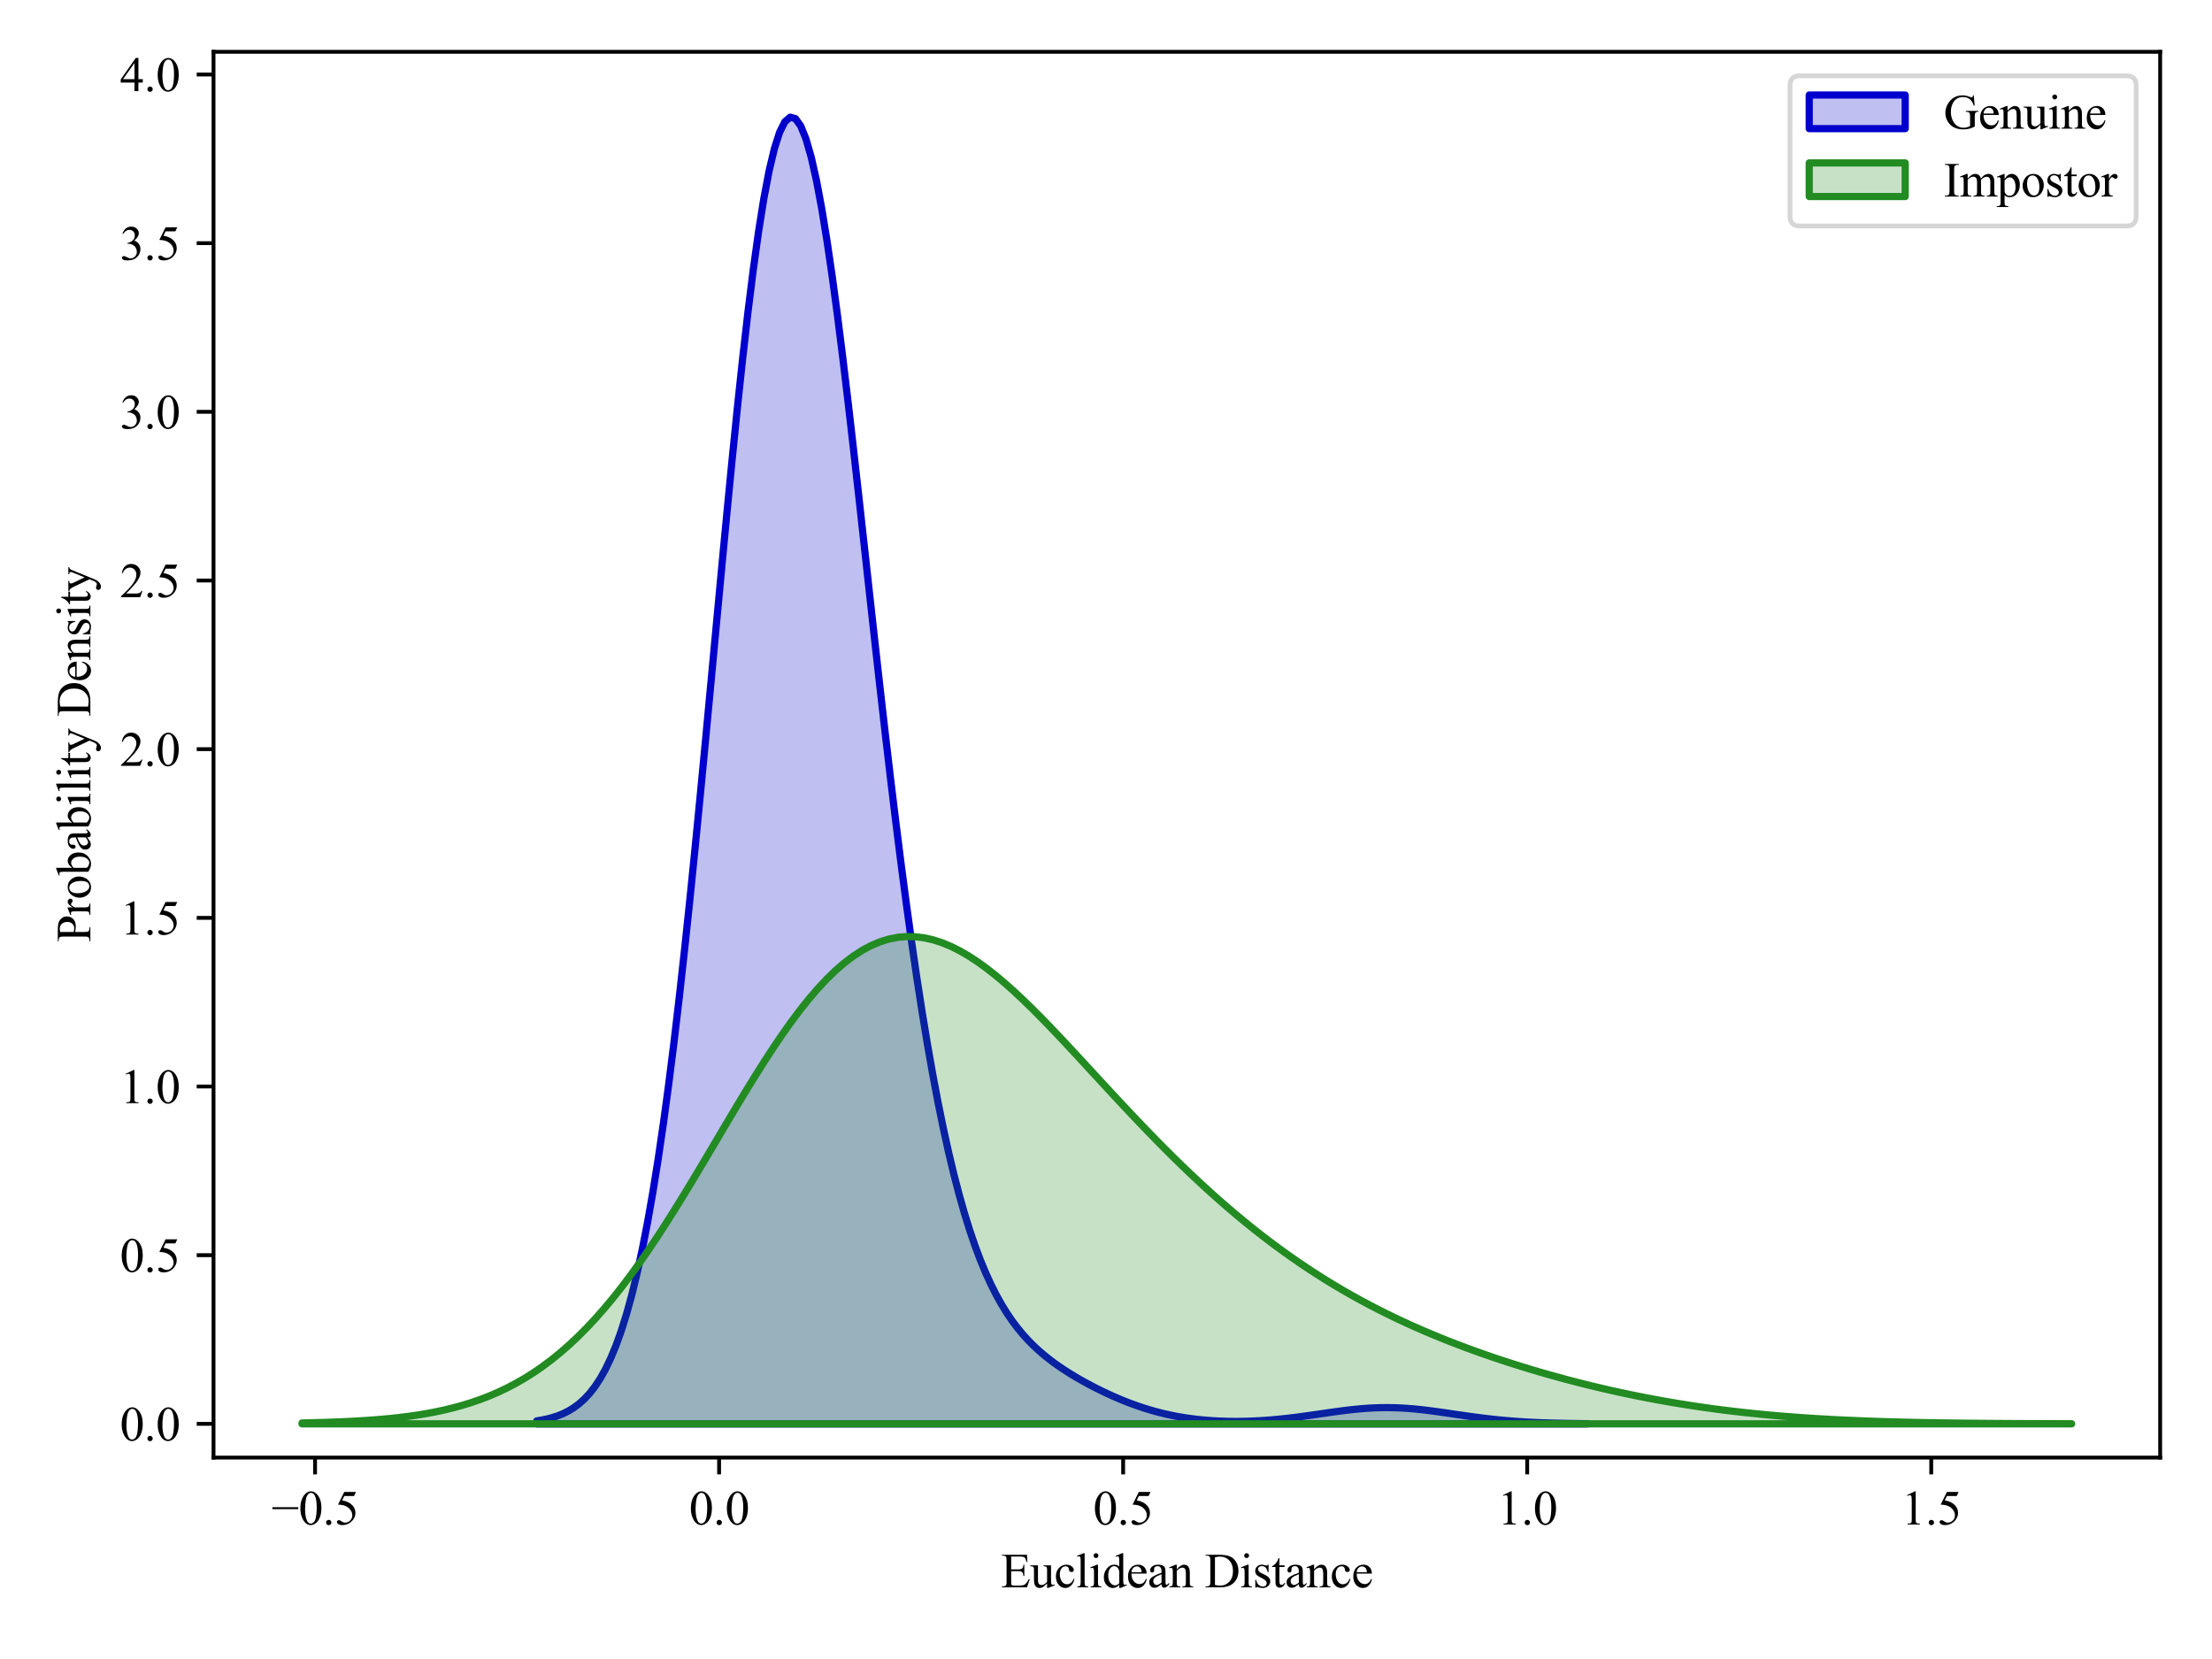 <?xml version="1.0" encoding="utf-8" standalone="no"?>
<!DOCTYPE svg PUBLIC "-//W3C//DTD SVG 1.1//EN"
  "http://www.w3.org/Graphics/SVG/1.1/DTD/svg11.dtd">
<svg xmlns:xlink="http://www.w3.org/1999/xlink" width="460.8pt" height="345.6pt" viewBox="0 0 460.8 345.6" xmlns="http://www.w3.org/2000/svg" version="1.1">
 <defs>
  <style type="text/css">*{stroke-linejoin: round; stroke-linecap: butt}</style>
 </defs>
 <g id="figure_1">
  <g id="patch_1">
   <path d="M 0 345.6 
L 460.8 345.6 
L 460.8 0 
L 0 0 
z
" style="fill: #ffffff"/>
  </g>
  <g id="axes_1">
   <g id="patch_2">
    <path d="M 44.48 303.64 
L 450 303.64 
L 450 10.8 
L 44.48 10.8 
z
" style="fill: #ffffff"/>
   </g>
   <g id="PolyCollection_1">
    <defs>
     <path id="m7acf11a958" d="M 111.807 -49.608 
L 111.807 -48.987 
L 112.907 -48.987 
L 114.007 -48.987 
L 115.107 -48.987 
L 116.207 -48.987 
L 117.307 -48.987 
L 118.407 -48.987 
L 119.507 -48.987 
L 120.607 -48.987 
L 121.707 -48.987 
L 122.807 -48.987 
L 123.907 -48.987 
L 125.007 -48.987 
L 126.107 -48.987 
L 127.207 -48.987 
L 128.306 -48.987 
L 129.406 -48.987 
L 130.506 -48.987 
L 131.606 -48.987 
L 132.706 -48.987 
L 133.806 -48.987 
L 134.906 -48.987 
L 136.006 -48.987 
L 137.106 -48.987 
L 138.206 -48.987 
L 139.306 -48.987 
L 140.406 -48.987 
L 141.506 -48.987 
L 142.606 -48.987 
L 143.706 -48.987 
L 144.806 -48.987 
L 145.906 -48.987 
L 147.006 -48.987 
L 148.106 -48.987 
L 149.206 -48.987 
L 150.306 -48.987 
L 151.406 -48.987 
L 152.505 -48.987 
L 153.605 -48.987 
L 154.705 -48.987 
L 155.805 -48.987 
L 156.905 -48.987 
L 158.005 -48.987 
L 159.105 -48.987 
L 160.205 -48.987 
L 161.305 -48.987 
L 162.405 -48.987 
L 163.505 -48.987 
L 164.605 -48.987 
L 165.705 -48.987 
L 166.805 -48.987 
L 167.905 -48.987 
L 169.005 -48.987 
L 170.105 -48.987 
L 171.205 -48.987 
L 172.305 -48.987 
L 173.405 -48.987 
L 174.505 -48.987 
L 175.605 -48.987 
L 176.705 -48.987 
L 177.804 -48.987 
L 178.904 -48.987 
L 180.004 -48.987 
L 181.104 -48.987 
L 182.204 -48.987 
L 183.304 -48.987 
L 184.404 -48.987 
L 185.504 -48.987 
L 186.604 -48.987 
L 187.704 -48.987 
L 188.804 -48.987 
L 189.904 -48.987 
L 191.004 -48.987 
L 192.104 -48.987 
L 193.204 -48.987 
L 194.304 -48.987 
L 195.404 -48.987 
L 196.504 -48.987 
L 197.604 -48.987 
L 198.704 -48.987 
L 199.804 -48.987 
L 200.904 -48.987 
L 202.003 -48.987 
L 203.103 -48.987 
L 204.203 -48.987 
L 205.303 -48.987 
L 206.403 -48.987 
L 207.503 -48.987 
L 208.603 -48.987 
L 209.703 -48.987 
L 210.803 -48.987 
L 211.903 -48.987 
L 213.003 -48.987 
L 214.103 -48.987 
L 215.203 -48.987 
L 216.303 -48.987 
L 217.403 -48.987 
L 218.503 -48.987 
L 219.603 -48.987 
L 220.703 -48.987 
L 221.803 -48.987 
L 222.903 -48.987 
L 224.003 -48.987 
L 225.103 -48.987 
L 226.203 -48.987 
L 227.302 -48.987 
L 228.402 -48.987 
L 229.502 -48.987 
L 230.602 -48.987 
L 231.702 -48.987 
L 232.802 -48.987 
L 233.902 -48.987 
L 235.002 -48.987 
L 236.102 -48.987 
L 237.202 -48.987 
L 238.302 -48.987 
L 239.402 -48.987 
L 240.502 -48.987 
L 241.602 -48.987 
L 242.702 -48.987 
L 243.802 -48.987 
L 244.902 -48.987 
L 246.002 -48.987 
L 247.102 -48.987 
L 248.202 -48.987 
L 249.302 -48.987 
L 250.402 -48.987 
L 251.502 -48.987 
L 252.601 -48.987 
L 253.701 -48.987 
L 254.801 -48.987 
L 255.901 -48.987 
L 257.001 -48.987 
L 258.101 -48.987 
L 259.201 -48.987 
L 260.301 -48.987 
L 261.401 -48.987 
L 262.501 -48.987 
L 263.601 -48.987 
L 264.701 -48.987 
L 265.801 -48.987 
L 266.901 -48.987 
L 268.001 -48.987 
L 269.101 -48.987 
L 270.201 -48.987 
L 271.301 -48.987 
L 272.401 -48.987 
L 273.501 -48.987 
L 274.601 -48.987 
L 275.701 -48.987 
L 276.8 -48.987 
L 277.9 -48.987 
L 279 -48.987 
L 280.1 -48.987 
L 281.2 -48.987 
L 282.3 -48.987 
L 283.4 -48.987 
L 284.5 -48.987 
L 285.6 -48.987 
L 286.7 -48.987 
L 287.8 -48.987 
L 288.9 -48.987 
L 290 -48.987 
L 291.1 -48.987 
L 292.2 -48.987 
L 293.3 -48.987 
L 294.4 -48.987 
L 295.5 -48.987 
L 296.6 -48.987 
L 297.7 -48.987 
L 298.8 -48.987 
L 299.9 -48.987 
L 301 -48.987 
L 302.099 -48.987 
L 303.199 -48.987 
L 304.299 -48.987 
L 305.399 -48.987 
L 306.499 -48.987 
L 307.599 -48.987 
L 308.699 -48.987 
L 309.799 -48.987 
L 310.899 -48.987 
L 311.999 -48.987 
L 313.099 -48.987 
L 314.199 -48.987 
L 315.299 -48.987 
L 316.399 -48.987 
L 317.499 -48.987 
L 318.599 -48.987 
L 319.699 -48.987 
L 320.799 -48.987 
L 321.899 -48.987 
L 322.999 -48.987 
L 324.099 -48.987 
L 325.199 -48.987 
L 326.299 -48.987 
L 327.398 -48.987 
L 328.498 -48.987 
L 329.598 -48.987 
L 330.698 -48.987 
L 330.698 -49.025 
L 330.698 -49.025 
L 329.598 -49.035 
L 328.498 -49.047 
L 327.398 -49.062 
L 326.299 -49.079 
L 325.199 -49.101 
L 324.099 -49.126 
L 322.999 -49.156 
L 321.899 -49.192 
L 320.799 -49.233 
L 319.699 -49.28 
L 318.599 -49.335 
L 317.499 -49.397 
L 316.399 -49.468 
L 315.299 -49.547 
L 314.199 -49.636 
L 313.099 -49.733 
L 311.999 -49.84 
L 310.899 -49.956 
L 309.799 -50.081 
L 308.699 -50.215 
L 307.599 -50.357 
L 306.499 -50.505 
L 305.399 -50.659 
L 304.299 -50.818 
L 303.199 -50.978 
L 302.099 -51.14 
L 301 -51.3 
L 299.9 -51.457 
L 298.8 -51.608 
L 297.7 -51.751 
L 296.6 -51.884 
L 295.5 -52.005 
L 294.4 -52.111 
L 293.3 -52.201 
L 292.2 -52.272 
L 291.1 -52.325 
L 290 -52.358 
L 288.9 -52.369 
L 287.8 -52.36 
L 286.7 -52.33 
L 285.6 -52.28 
L 284.5 -52.21 
L 283.4 -52.123 
L 282.3 -52.019 
L 281.2 -51.9 
L 280.1 -51.769 
L 279 -51.627 
L 277.9 -51.478 
L 276.8 -51.322 
L 275.701 -51.163 
L 274.601 -51.003 
L 273.501 -50.844 
L 272.401 -50.688 
L 271.301 -50.536 
L 270.201 -50.391 
L 269.101 -50.254 
L 268.001 -50.125 
L 266.901 -50.007 
L 265.801 -49.9 
L 264.701 -49.804 
L 263.601 -49.721 
L 262.501 -49.65 
L 261.401 -49.592 
L 260.301 -49.548 
L 259.201 -49.518 
L 258.101 -49.501 
L 257.001 -49.499 
L 255.901 -49.512 
L 254.801 -49.541 
L 253.701 -49.585 
L 252.601 -49.646 
L 251.502 -49.724 
L 250.402 -49.82 
L 249.302 -49.935 
L 248.202 -50.07 
L 247.102 -50.225 
L 246.002 -50.401 
L 244.902 -50.599 
L 243.802 -50.82 
L 242.702 -51.064 
L 241.602 -51.332 
L 240.502 -51.624 
L 239.402 -51.94 
L 238.302 -52.281 
L 237.202 -52.646 
L 236.102 -53.035 
L 235.002 -53.447 
L 233.902 -53.883 
L 232.802 -54.341 
L 231.702 -54.821 
L 230.602 -55.323 
L 229.502 -55.846 
L 228.402 -56.391 
L 227.302 -56.958 
L 226.203 -57.547 
L 225.103 -58.159 
L 224.003 -58.798 
L 222.903 -59.465 
L 221.803 -60.164 
L 220.703 -60.9 
L 219.603 -61.678 
L 218.503 -62.505 
L 217.403 -63.39 
L 216.303 -64.341 
L 215.203 -65.37 
L 214.103 -66.488 
L 213.003 -67.709 
L 211.903 -69.048 
L 210.803 -70.52 
L 209.703 -72.142 
L 208.603 -73.932 
L 207.503 -75.911 
L 206.403 -78.097 
L 205.303 -80.511 
L 204.203 -83.175 
L 203.103 -86.11 
L 202.003 -89.337 
L 200.904 -92.879 
L 199.804 -96.754 
L 198.704 -100.985 
L 197.604 -105.589 
L 196.504 -110.584 
L 195.404 -115.985 
L 194.304 -121.804 
L 193.204 -128.051 
L 192.104 -134.73 
L 191.004 -141.842 
L 189.904 -149.382 
L 188.804 -157.341 
L 187.704 -165.699 
L 186.604 -174.433 
L 185.504 -183.509 
L 184.404 -192.885 
L 183.304 -202.511 
L 182.204 -212.327 
L 181.104 -222.264 
L 180.004 -232.244 
L 178.904 -242.182 
L 177.804 -251.982 
L 176.705 -261.544 
L 175.605 -270.764 
L 174.505 -279.532 
L 173.405 -287.737 
L 172.305 -295.271 
L 171.205 -302.025 
L 170.105 -307.9 
L 169.005 -312.8 
L 167.905 -316.644 
L 166.805 -319.358 
L 165.705 -320.887 
L 164.605 -321.19 
L 163.505 -320.243 
L 162.405 -318.041 
L 161.305 -314.598 
L 160.205 -309.947 
L 159.105 -304.138 
L 158.005 -297.239 
L 156.905 -289.335 
L 155.805 -280.522 
L 154.705 -270.912 
L 153.605 -260.622 
L 152.505 -249.777 
L 151.406 -238.509 
L 150.306 -226.945 
L 149.206 -215.216 
L 148.106 -203.444 
L 147.006 -191.749 
L 145.906 -180.24 
L 144.806 -169.014 
L 143.706 -158.161 
L 142.606 -147.754 
L 141.506 -137.856 
L 140.406 -128.516 
L 139.306 -119.77 
L 138.206 -111.641 
L 137.106 -104.141 
L 136.006 -97.271 
L 134.906 -91.024 
L 133.806 -85.382 
L 132.706 -80.322 
L 131.606 -75.815 
L 130.506 -71.827 
L 129.406 -68.324 
L 128.306 -65.266 
L 127.207 -62.614 
L 126.107 -60.33 
L 125.007 -58.375 
L 123.907 -56.713 
L 122.807 -55.31 
L 121.707 -54.131 
L 120.607 -53.149 
L 119.507 -52.335 
L 118.407 -51.664 
L 117.307 -51.116 
L 116.207 -50.67 
L 115.107 -50.31 
L 114.007 -50.021 
L 112.907 -49.791 
L 111.807 -49.608 
z
" style="stroke: #0000cc; stroke-width: 1.5"/>
    </defs>
    <g clip-path="url(#pe3dce2b4e0)">
     <use xlink:href="#m7acf11a958" x="0" y="345.6" style="fill: #0000cc; fill-opacity: 0.25; stroke: #0000cc; stroke-width: 1.5"/>
    </g>
   </g>
   <g id="PolyCollection_2">
    <defs>
     <path id="m1c6457fcc5" d="M 62.913 -49.173 
L 62.913 -48.987 
L 64.765 -48.987 
L 66.618 -48.987 
L 68.47 -48.987 
L 70.323 -48.987 
L 72.175 -48.987 
L 74.028 -48.987 
L 75.88 -48.987 
L 77.733 -48.987 
L 79.586 -48.987 
L 81.438 -48.987 
L 83.291 -48.987 
L 85.143 -48.987 
L 86.996 -48.987 
L 88.848 -48.987 
L 90.701 -48.987 
L 92.553 -48.987 
L 94.406 -48.987 
L 96.258 -48.987 
L 98.111 -48.987 
L 99.963 -48.987 
L 101.816 -48.987 
L 103.669 -48.987 
L 105.521 -48.987 
L 107.374 -48.987 
L 109.226 -48.987 
L 111.079 -48.987 
L 112.931 -48.987 
L 114.784 -48.987 
L 116.636 -48.987 
L 118.489 -48.987 
L 120.341 -48.987 
L 122.194 -48.987 
L 124.046 -48.987 
L 125.899 -48.987 
L 127.751 -48.987 
L 129.604 -48.987 
L 131.457 -48.987 
L 133.309 -48.987 
L 135.162 -48.987 
L 137.014 -48.987 
L 138.867 -48.987 
L 140.719 -48.987 
L 142.572 -48.987 
L 144.424 -48.987 
L 146.277 -48.987 
L 148.129 -48.987 
L 149.982 -48.987 
L 151.834 -48.987 
L 153.687 -48.987 
L 155.539 -48.987 
L 157.392 -48.987 
L 159.245 -48.987 
L 161.097 -48.987 
L 162.95 -48.987 
L 164.802 -48.987 
L 166.655 -48.987 
L 168.507 -48.987 
L 170.36 -48.987 
L 172.212 -48.987 
L 174.065 -48.987 
L 175.917 -48.987 
L 177.77 -48.987 
L 179.622 -48.987 
L 181.475 -48.987 
L 183.328 -48.987 
L 185.18 -48.987 
L 187.033 -48.987 
L 188.885 -48.987 
L 190.738 -48.987 
L 192.59 -48.987 
L 194.443 -48.987 
L 196.295 -48.987 
L 198.148 -48.987 
L 200 -48.987 
L 201.853 -48.987 
L 203.705 -48.987 
L 205.558 -48.987 
L 207.41 -48.987 
L 209.263 -48.987 
L 211.116 -48.987 
L 212.968 -48.987 
L 214.821 -48.987 
L 216.673 -48.987 
L 218.526 -48.987 
L 220.378 -48.987 
L 222.231 -48.987 
L 224.083 -48.987 
L 225.936 -48.987 
L 227.788 -48.987 
L 229.641 -48.987 
L 231.493 -48.987 
L 233.346 -48.987 
L 235.199 -48.987 
L 237.051 -48.987 
L 238.904 -48.987 
L 240.756 -48.987 
L 242.609 -48.987 
L 244.461 -48.987 
L 246.314 -48.987 
L 248.166 -48.987 
L 250.019 -48.987 
L 251.871 -48.987 
L 253.724 -48.987 
L 255.576 -48.987 
L 257.429 -48.987 
L 259.281 -48.987 
L 261.134 -48.987 
L 262.987 -48.987 
L 264.839 -48.987 
L 266.692 -48.987 
L 268.544 -48.987 
L 270.397 -48.987 
L 272.249 -48.987 
L 274.102 -48.987 
L 275.954 -48.987 
L 277.807 -48.987 
L 279.659 -48.987 
L 281.512 -48.987 
L 283.364 -48.987 
L 285.217 -48.987 
L 287.07 -48.987 
L 288.922 -48.987 
L 290.775 -48.987 
L 292.627 -48.987 
L 294.48 -48.987 
L 296.332 -48.987 
L 298.185 -48.987 
L 300.037 -48.987 
L 301.89 -48.987 
L 303.742 -48.987 
L 305.595 -48.987 
L 307.447 -48.987 
L 309.3 -48.987 
L 311.152 -48.987 
L 313.005 -48.987 
L 314.858 -48.987 
L 316.71 -48.987 
L 318.563 -48.987 
L 320.415 -48.987 
L 322.268 -48.987 
L 324.12 -48.987 
L 325.973 -48.987 
L 327.825 -48.987 
L 329.678 -48.987 
L 331.53 -48.987 
L 333.383 -48.987 
L 335.235 -48.987 
L 337.088 -48.987 
L 338.941 -48.987 
L 340.793 -48.987 
L 342.646 -48.987 
L 344.498 -48.987 
L 346.351 -48.987 
L 348.203 -48.987 
L 350.056 -48.987 
L 351.908 -48.987 
L 353.761 -48.987 
L 355.613 -48.987 
L 357.466 -48.987 
L 359.318 -48.987 
L 361.171 -48.987 
L 363.023 -48.987 
L 364.876 -48.987 
L 366.729 -48.987 
L 368.581 -48.987 
L 370.434 -48.987 
L 372.286 -48.987 
L 374.139 -48.987 
L 375.991 -48.987 
L 377.844 -48.987 
L 379.696 -48.987 
L 381.549 -48.987 
L 383.401 -48.987 
L 385.254 -48.987 
L 387.106 -48.987 
L 388.959 -48.987 
L 390.811 -48.987 
L 392.664 -48.987 
L 394.517 -48.987 
L 396.369 -48.987 
L 398.222 -48.987 
L 400.074 -48.987 
L 401.927 -48.987 
L 403.779 -48.987 
L 405.632 -48.987 
L 407.484 -48.987 
L 409.337 -48.987 
L 411.189 -48.987 
L 413.042 -48.987 
L 414.894 -48.987 
L 416.747 -48.987 
L 418.6 -48.987 
L 420.452 -48.987 
L 422.305 -48.987 
L 424.157 -48.987 
L 426.01 -48.987 
L 427.862 -48.987 
L 429.715 -48.987 
L 431.567 -48.987 
L 431.567 -49.006 
L 431.567 -49.006 
L 429.715 -49.01 
L 427.862 -49.015 
L 426.01 -49.02 
L 424.157 -49.026 
L 422.305 -49.033 
L 420.452 -49.041 
L 418.6 -49.051 
L 416.747 -49.062 
L 414.894 -49.074 
L 413.042 -49.089 
L 411.189 -49.105 
L 409.337 -49.124 
L 407.484 -49.146 
L 405.632 -49.17 
L 403.779 -49.198 
L 401.927 -49.228 
L 400.074 -49.263 
L 398.222 -49.302 
L 396.369 -49.345 
L 394.517 -49.394 
L 392.664 -49.447 
L 390.811 -49.506 
L 388.959 -49.572 
L 387.106 -49.644 
L 385.254 -49.723 
L 383.401 -49.809 
L 381.549 -49.904 
L 379.696 -50.007 
L 377.844 -50.118 
L 375.991 -50.239 
L 374.139 -50.37 
L 372.286 -50.512 
L 370.434 -50.663 
L 368.581 -50.827 
L 366.729 -51.001 
L 364.876 -51.188 
L 363.023 -51.387 
L 361.171 -51.599 
L 359.318 -51.823 
L 357.466 -52.061 
L 355.613 -52.313 
L 353.761 -52.579 
L 351.908 -52.859 
L 350.056 -53.153 
L 348.203 -53.461 
L 346.351 -53.785 
L 344.498 -54.123 
L 342.646 -54.475 
L 340.793 -54.843 
L 338.941 -55.226 
L 337.088 -55.623 
L 335.235 -56.036 
L 333.383 -56.464 
L 331.53 -56.906 
L 329.678 -57.364 
L 327.825 -57.837 
L 325.973 -58.326 
L 324.12 -58.829 
L 322.268 -59.348 
L 320.415 -59.883 
L 318.563 -60.434 
L 316.71 -61.002 
L 314.858 -61.586 
L 313.005 -62.187 
L 311.152 -62.805 
L 309.3 -63.443 
L 307.447 -64.099 
L 305.595 -64.774 
L 303.742 -65.471 
L 301.89 -66.189 
L 300.037 -66.929 
L 298.185 -67.693 
L 296.332 -68.481 
L 294.48 -69.295 
L 292.627 -70.136 
L 290.775 -71.005 
L 288.922 -71.903 
L 287.07 -72.832 
L 285.217 -73.792 
L 283.364 -74.785 
L 281.512 -75.812 
L 279.659 -76.874 
L 277.807 -77.972 
L 275.954 -79.107 
L 274.102 -80.279 
L 272.249 -81.491 
L 270.397 -82.741 
L 268.544 -84.031 
L 266.692 -85.362 
L 264.839 -86.733 
L 262.987 -88.146 
L 261.134 -89.6 
L 259.281 -91.095 
L 257.429 -92.631 
L 255.576 -94.208 
L 253.724 -95.826 
L 251.871 -97.484 
L 250.019 -99.182 
L 248.166 -100.918 
L 246.314 -102.691 
L 244.461 -104.5 
L 242.609 -106.343 
L 240.756 -108.218 
L 238.904 -110.123 
L 237.051 -112.056 
L 235.199 -114.012 
L 233.346 -115.989 
L 231.493 -117.981 
L 229.641 -119.986 
L 227.788 -121.996 
L 225.936 -124.007 
L 224.083 -126.012 
L 222.231 -128.004 
L 220.378 -129.974 
L 218.526 -131.916 
L 216.673 -133.819 
L 214.821 -135.674 
L 212.968 -137.471 
L 211.116 -139.199 
L 209.263 -140.848 
L 207.41 -142.406 
L 205.558 -143.861 
L 203.705 -145.202 
L 201.853 -146.418 
L 200 -147.496 
L 198.148 -148.426 
L 196.295 -149.196 
L 194.443 -149.798 
L 192.59 -150.221 
L 190.738 -150.457 
L 188.885 -150.499 
L 187.033 -150.341 
L 185.18 -149.978 
L 183.328 -149.407 
L 181.475 -148.626 
L 179.622 -147.636 
L 177.77 -146.437 
L 175.917 -145.033 
L 174.065 -143.429 
L 172.212 -141.631 
L 170.36 -139.649 
L 168.507 -137.491 
L 166.655 -135.169 
L 164.802 -132.696 
L 162.95 -130.085 
L 161.097 -127.351 
L 159.245 -124.51 
L 157.392 -121.579 
L 155.539 -118.573 
L 153.687 -115.511 
L 151.834 -112.408 
L 149.982 -109.283 
L 148.129 -106.151 
L 146.277 -103.03 
L 144.424 -99.933 
L 142.572 -96.877 
L 140.719 -93.874 
L 138.867 -90.937 
L 137.014 -88.078 
L 135.162 -85.307 
L 133.309 -82.633 
L 131.457 -80.064 
L 129.604 -77.604 
L 127.751 -75.261 
L 125.899 -73.037 
L 124.046 -70.934 
L 122.194 -68.955 
L 120.341 -67.099 
L 118.489 -65.365 
L 116.636 -63.752 
L 114.784 -62.256 
L 112.931 -60.876 
L 111.079 -59.606 
L 109.226 -58.442 
L 107.374 -57.379 
L 105.521 -56.413 
L 103.669 -55.538 
L 101.816 -54.747 
L 99.963 -54.036 
L 98.111 -53.399 
L 96.258 -52.83 
L 94.406 -52.324 
L 92.553 -51.875 
L 90.701 -51.479 
L 88.848 -51.13 
L 86.996 -50.825 
L 85.143 -50.557 
L 83.291 -50.325 
L 81.438 -50.123 
L 79.586 -49.949 
L 77.733 -49.798 
L 75.88 -49.669 
L 74.028 -49.559 
L 72.175 -49.465 
L 70.323 -49.385 
L 68.47 -49.318 
L 66.618 -49.261 
L 64.765 -49.213 
L 62.913 -49.173 
z
" style="stroke: #228b22; stroke-width: 1.5"/>
    </defs>
    <g clip-path="url(#pe3dce2b4e0)">
     <use xlink:href="#m1c6457fcc5" x="0" y="345.6" style="fill: #228b22; fill-opacity: 0.25; stroke: #228b22; stroke-width: 1.5"/>
    </g>
   </g>
   <g id="matplotlib.axis_1">
    <g id="xtick_1">
     <g id="line2d_1">
      <defs>
       <path id="mff8f04f926" d="M 0 0 
L 0 3.5 
" style="stroke: #000000; stroke-width: 0.8"/>
      </defs>
      <g>
       <use xlink:href="#mff8f04f926" x="65.632" y="303.64" style="stroke: #000000; stroke-width: 0.8"/>
      </g>
     </g>
     <g id="text_1">
      <!-- −0.5 -->
      <g transform="translate(56.563 317.584) scale(0.1 -0.1)">
       <defs>
        <path id="TimesNewRomanPSMT-2212" d="M 3484 2000 
L 116 2000 
L 116 2256 
L 3484 2256 
L 3484 2000 
z
" transform="scale(0.016)"/>
        <path id="TimesNewRomanPSMT-30" d="M 231 2094 
Q 231 2819 450 3342 
Q 669 3866 1031 4122 
Q 1313 4325 1613 4325 
Q 2100 4325 2488 3828 
Q 2972 3213 2972 2159 
Q 2972 1422 2759 906 
Q 2547 391 2217 158 
Q 1888 -75 1581 -75 
Q 975 -75 572 641 
Q 231 1244 231 2094 
z
M 844 2016 
Q 844 1141 1059 588 
Q 1238 122 1591 122 
Q 1759 122 1940 273 
Q 2122 425 2216 781 
Q 2359 1319 2359 2297 
Q 2359 3022 2209 3506 
Q 2097 3866 1919 4016 
Q 1791 4119 1609 4119 
Q 1397 4119 1231 3928 
Q 1006 3669 925 3112 
Q 844 2556 844 2016 
z
" transform="scale(0.016)"/>
        <path id="TimesNewRomanPSMT-2e" d="M 800 606 
Q 947 606 1047 504 
Q 1147 403 1147 259 
Q 1147 116 1045 14 
Q 944 -88 800 -88 
Q 656 -88 554 14 
Q 453 116 453 259 
Q 453 406 554 506 
Q 656 606 800 606 
z
" transform="scale(0.016)"/>
        <path id="TimesNewRomanPSMT-35" d="M 2778 4238 
L 2534 3706 
L 1259 3706 
L 981 3138 
Q 1809 3016 2294 2522 
Q 2709 2097 2709 1522 
Q 2709 1188 2573 903 
Q 2438 619 2231 419 
Q 2025 219 1772 97 
Q 1413 -75 1034 -75 
Q 653 -75 479 54 
Q 306 184 306 341 
Q 306 428 378 495 
Q 450 563 559 563 
Q 641 563 702 538 
Q 763 513 909 409 
Q 1144 247 1384 247 
Q 1750 247 2026 523 
Q 2303 800 2303 1197 
Q 2303 1581 2056 1914 
Q 1809 2247 1375 2428 
Q 1034 2569 447 2591 
L 1259 4238 
L 2778 4238 
z
" transform="scale(0.016)"/>
       </defs>
       <use xlink:href="#TimesNewRomanPSMT-2212"/>
       <use xlink:href="#TimesNewRomanPSMT-30" x="56.396"/>
       <use xlink:href="#TimesNewRomanPSMT-2e" x="106.396"/>
       <use xlink:href="#TimesNewRomanPSMT-35" x="131.396"/>
      </g>
     </g>
    </g>
    <g id="xtick_2">
     <g id="line2d_2">
      <g>
       <use xlink:href="#mff8f04f926" x="149.802" y="303.64" style="stroke: #000000; stroke-width: 0.8"/>
      </g>
     </g>
     <g id="text_2">
      <!-- 0.0 -->
      <g transform="translate(143.552 317.584) scale(0.1 -0.1)">
       <use xlink:href="#TimesNewRomanPSMT-30"/>
       <use xlink:href="#TimesNewRomanPSMT-2e" x="50"/>
       <use xlink:href="#TimesNewRomanPSMT-30" x="75"/>
      </g>
     </g>
    </g>
    <g id="xtick_3">
     <g id="line2d_3">
      <g>
       <use xlink:href="#mff8f04f926" x="233.972" y="303.64" style="stroke: #000000; stroke-width: 0.8"/>
      </g>
     </g>
     <g id="text_3">
      <!-- 0.5 -->
      <g transform="translate(227.722 317.584) scale(0.1 -0.1)">
       <use xlink:href="#TimesNewRomanPSMT-30"/>
       <use xlink:href="#TimesNewRomanPSMT-2e" x="50"/>
       <use xlink:href="#TimesNewRomanPSMT-35" x="75"/>
      </g>
     </g>
    </g>
    <g id="xtick_4">
     <g id="line2d_4">
      <g>
       <use xlink:href="#mff8f04f926" x="318.142" y="303.64" style="stroke: #000000; stroke-width: 0.8"/>
      </g>
     </g>
     <g id="text_4">
      <!-- 1.0 -->
      <g transform="translate(311.892 317.584) scale(0.1 -0.1)">
       <defs>
        <path id="TimesNewRomanPSMT-31" d="M 750 3822 
L 1781 4325 
L 1884 4325 
L 1884 747 
Q 1884 391 1914 303 
Q 1944 216 2037 169 
Q 2131 122 2419 116 
L 2419 0 
L 825 0 
L 825 116 
Q 1125 122 1212 167 
Q 1300 213 1334 289 
Q 1369 366 1369 747 
L 1369 3034 
Q 1369 3497 1338 3628 
Q 1316 3728 1258 3775 
Q 1200 3822 1119 3822 
Q 1003 3822 797 3725 
L 750 3822 
z
" transform="scale(0.016)"/>
       </defs>
       <use xlink:href="#TimesNewRomanPSMT-31"/>
       <use xlink:href="#TimesNewRomanPSMT-2e" x="50"/>
       <use xlink:href="#TimesNewRomanPSMT-30" x="75"/>
      </g>
     </g>
    </g>
    <g id="xtick_5">
     <g id="line2d_5">
      <g>
       <use xlink:href="#mff8f04f926" x="402.312" y="303.64" style="stroke: #000000; stroke-width: 0.8"/>
      </g>
     </g>
     <g id="text_5">
      <!-- 1.5 -->
      <g transform="translate(396.062 317.584) scale(0.1 -0.1)">
       <use xlink:href="#TimesNewRomanPSMT-31"/>
       <use xlink:href="#TimesNewRomanPSMT-2e" x="50"/>
       <use xlink:href="#TimesNewRomanPSMT-35" x="75"/>
      </g>
     </g>
    </g>
    <g id="text_6">
     <!-- Euclidean Distance -->
     <g transform="translate(208.506 330.667) scale(0.1 -0.1)">
      <defs>
       <path id="TimesNewRomanPSMT-45" d="M 1338 4006 
L 1338 2331 
L 2269 2331 
Q 2631 2331 2753 2441 
Q 2916 2584 2934 2947 
L 3050 2947 
L 3050 1472 
L 2934 1472 
Q 2891 1781 2847 1869 
Q 2791 1978 2662 2040 
Q 2534 2103 2269 2103 
L 1338 2103 
L 1338 706 
Q 1338 425 1363 364 
Q 1388 303 1450 267 
Q 1513 231 1688 231 
L 2406 231 
Q 2766 231 2928 281 
Q 3091 331 3241 478 
Q 3434 672 3638 1063 
L 3763 1063 
L 3397 0 
L 131 0 
L 131 116 
L 281 116 
Q 431 116 566 188 
Q 666 238 702 338 
Q 738 438 738 747 
L 738 3500 
Q 738 3903 656 3997 
Q 544 4122 281 4122 
L 131 4122 
L 131 4238 
L 3397 4238 
L 3444 3309 
L 3322 3309 
Q 3256 3644 3176 3769 
Q 3097 3894 2941 3959 
Q 2816 4006 2500 4006 
L 1338 4006 
z
" transform="scale(0.016)"/>
       <path id="TimesNewRomanPSMT-75" d="M 2709 2863 
L 2709 1128 
Q 2709 631 2732 520 
Q 2756 409 2807 365 
Q 2859 322 2928 322 
Q 3025 322 3147 375 
L 3191 266 
L 2334 -88 
L 2194 -88 
L 2194 519 
Q 1825 119 1631 15 
Q 1438 -88 1222 -88 
Q 981 -88 804 51 
Q 628 191 559 409 
Q 491 628 491 1028 
L 491 2306 
Q 491 2509 447 2587 
Q 403 2666 317 2708 
Q 231 2750 6 2747 
L 6 2863 
L 1009 2863 
L 1009 947 
Q 1009 547 1148 422 
Q 1288 297 1484 297 
Q 1619 297 1789 381 
Q 1959 466 2194 703 
L 2194 2325 
Q 2194 2569 2105 2655 
Q 2016 2741 1734 2747 
L 1734 2863 
L 2709 2863 
z
" transform="scale(0.016)"/>
       <path id="TimesNewRomanPSMT-63" d="M 2631 1088 
Q 2516 522 2178 217 
Q 1841 -88 1431 -88 
Q 944 -88 581 321 
Q 219 731 219 1428 
Q 219 2103 620 2525 
Q 1022 2947 1584 2947 
Q 2006 2947 2278 2723 
Q 2550 2500 2550 2259 
Q 2550 2141 2473 2067 
Q 2397 1994 2259 1994 
Q 2075 1994 1981 2113 
Q 1928 2178 1911 2362 
Q 1894 2547 1784 2644 
Q 1675 2738 1481 2738 
Q 1169 2738 978 2506 
Q 725 2200 725 1697 
Q 725 1184 976 792 
Q 1228 400 1656 400 
Q 1963 400 2206 609 
Q 2378 753 2541 1131 
L 2631 1088 
z
" transform="scale(0.016)"/>
       <path id="TimesNewRomanPSMT-6c" d="M 1184 4444 
L 1184 647 
Q 1184 378 1223 290 
Q 1263 203 1344 158 
Q 1425 113 1647 113 
L 1647 0 
L 244 0 
L 244 113 
Q 441 113 512 153 
Q 584 194 625 287 
Q 666 381 666 647 
L 666 3247 
Q 666 3731 644 3842 
Q 622 3953 573 3993 
Q 525 4034 450 4034 
Q 369 4034 244 3984 
L 191 4094 
L 1044 4444 
L 1184 4444 
z
" transform="scale(0.016)"/>
       <path id="TimesNewRomanPSMT-69" d="M 928 4444 
Q 1059 4444 1151 4351 
Q 1244 4259 1244 4128 
Q 1244 3997 1151 3903 
Q 1059 3809 928 3809 
Q 797 3809 703 3903 
Q 609 3997 609 4128 
Q 609 4259 701 4351 
Q 794 4444 928 4444 
z
M 1188 2947 
L 1188 647 
Q 1188 378 1227 289 
Q 1266 200 1342 156 
Q 1419 113 1622 113 
L 1622 0 
L 231 0 
L 231 113 
Q 441 113 512 153 
Q 584 194 626 287 
Q 669 381 669 647 
L 669 1750 
Q 669 2216 641 2353 
Q 619 2453 572 2492 
Q 525 2531 444 2531 
Q 356 2531 231 2484 
L 188 2597 
L 1050 2947 
L 1188 2947 
z
" transform="scale(0.016)"/>
       <path id="TimesNewRomanPSMT-64" d="M 2222 322 
Q 2013 103 1813 7 
Q 1613 -88 1381 -88 
Q 913 -88 563 304 
Q 213 697 213 1313 
Q 213 1928 600 2439 
Q 988 2950 1597 2950 
Q 1975 2950 2222 2709 
L 2222 3238 
Q 2222 3728 2198 3840 
Q 2175 3953 2125 3993 
Q 2075 4034 2000 4034 
Q 1919 4034 1784 3984 
L 1744 4094 
L 2597 4444 
L 2738 4444 
L 2738 1134 
Q 2738 631 2761 520 
Q 2784 409 2836 365 
Q 2888 322 2956 322 
Q 3041 322 3181 375 
L 3216 266 
L 2366 -88 
L 2222 -88 
L 2222 322 
z
M 2222 541 
L 2222 2016 
Q 2203 2228 2109 2403 
Q 2016 2578 1861 2667 
Q 1706 2756 1559 2756 
Q 1284 2756 1069 2509 
Q 784 2184 784 1559 
Q 784 928 1059 592 
Q 1334 256 1672 256 
Q 1956 256 2222 541 
z
" transform="scale(0.016)"/>
       <path id="TimesNewRomanPSMT-65" d="M 681 1784 
Q 678 1147 991 784 
Q 1303 422 1725 422 
Q 2006 422 2214 576 
Q 2422 731 2563 1106 
L 2659 1044 
Q 2594 616 2278 264 
Q 1963 -88 1488 -88 
Q 972 -88 605 314 
Q 238 716 238 1394 
Q 238 2128 614 2539 
Q 991 2950 1559 2950 
Q 2041 2950 2350 2633 
Q 2659 2316 2659 1784 
L 681 1784 
z
M 681 1966 
L 2006 1966 
Q 1991 2241 1941 2353 
Q 1863 2528 1708 2628 
Q 1553 2728 1384 2728 
Q 1125 2728 920 2526 
Q 716 2325 681 1966 
z
" transform="scale(0.016)"/>
       <path id="TimesNewRomanPSMT-61" d="M 1822 413 
Q 1381 72 1269 19 
Q 1100 -59 909 -59 
Q 613 -59 420 144 
Q 228 347 228 678 
Q 228 888 322 1041 
Q 450 1253 767 1440 
Q 1084 1628 1822 1897 
L 1822 2009 
Q 1822 2438 1686 2597 
Q 1550 2756 1291 2756 
Q 1094 2756 978 2650 
Q 859 2544 859 2406 
L 866 2225 
Q 866 2081 792 2003 
Q 719 1925 600 1925 
Q 484 1925 411 2006 
Q 338 2088 338 2228 
Q 338 2497 613 2722 
Q 888 2947 1384 2947 
Q 1766 2947 2009 2819 
Q 2194 2722 2281 2516 
Q 2338 2381 2338 1966 
L 2338 994 
Q 2338 584 2353 492 
Q 2369 400 2405 369 
Q 2441 338 2488 338 
Q 2538 338 2575 359 
Q 2641 400 2828 588 
L 2828 413 
Q 2478 -56 2159 -56 
Q 2006 -56 1915 50 
Q 1825 156 1822 413 
z
M 1822 616 
L 1822 1706 
Q 1350 1519 1213 1441 
Q 966 1303 859 1153 
Q 753 1003 753 825 
Q 753 600 887 451 
Q 1022 303 1197 303 
Q 1434 303 1822 616 
z
" transform="scale(0.016)"/>
       <path id="TimesNewRomanPSMT-6e" d="M 1034 2341 
Q 1538 2947 1994 2947 
Q 2228 2947 2397 2830 
Q 2566 2713 2666 2444 
Q 2734 2256 2734 1869 
L 2734 647 
Q 2734 375 2778 278 
Q 2813 200 2889 156 
Q 2966 113 3172 113 
L 3172 0 
L 1756 0 
L 1756 113 
L 1816 113 
Q 2016 113 2095 173 
Q 2175 234 2206 353 
Q 2219 400 2219 647 
L 2219 1819 
Q 2219 2209 2117 2386 
Q 2016 2563 1775 2563 
Q 1403 2563 1034 2156 
L 1034 647 
Q 1034 356 1069 288 
Q 1113 197 1189 155 
Q 1266 113 1500 113 
L 1500 0 
L 84 0 
L 84 113 
L 147 113 
Q 366 113 442 223 
Q 519 334 519 647 
L 519 1709 
Q 519 2225 495 2337 
Q 472 2450 423 2490 
Q 375 2531 294 2531 
Q 206 2531 84 2484 
L 38 2597 
L 900 2947 
L 1034 2947 
L 1034 2341 
z
" transform="scale(0.016)"/>
       <path id="TimesNewRomanPSMT-20" transform="scale(0.016)"/>
       <path id="TimesNewRomanPSMT-44" d="M 109 0 
L 109 116 
L 269 116 
Q 538 116 650 288 
Q 719 391 719 750 
L 719 3488 
Q 719 3884 631 3984 
Q 509 4122 269 4122 
L 109 4122 
L 109 4238 
L 1834 4238 
Q 2784 4238 3279 4022 
Q 3775 3806 4076 3303 
Q 4378 2800 4378 2141 
Q 4378 1256 3841 663 
Q 3238 0 2003 0 
L 109 0 
z
M 1319 306 
Q 1716 219 1984 219 
Q 2709 219 3187 728 
Q 3666 1238 3666 2109 
Q 3666 2988 3187 3494 
Q 2709 4000 1959 4000 
Q 1678 4000 1319 3909 
L 1319 306 
z
" transform="scale(0.016)"/>
       <path id="TimesNewRomanPSMT-73" d="M 2050 2947 
L 2050 1972 
L 1947 1972 
Q 1828 2431 1642 2597 
Q 1456 2763 1169 2763 
Q 950 2763 815 2647 
Q 681 2531 681 2391 
Q 681 2216 781 2091 
Q 878 1963 1175 1819 
L 1631 1597 
Q 2266 1288 2266 781 
Q 2266 391 1970 151 
Q 1675 -88 1309 -88 
Q 1047 -88 709 6 
Q 606 38 541 38 
Q 469 38 428 -44 
L 325 -44 
L 325 978 
L 428 978 
Q 516 541 762 319 
Q 1009 97 1316 97 
Q 1531 97 1667 223 
Q 1803 350 1803 528 
Q 1803 744 1651 891 
Q 1500 1038 1047 1263 
Q 594 1488 453 1669 
Q 313 1847 313 2119 
Q 313 2472 555 2709 
Q 797 2947 1181 2947 
Q 1350 2947 1591 2875 
Q 1750 2828 1803 2828 
Q 1853 2828 1881 2850 
Q 1909 2872 1947 2947 
L 2050 2947 
z
" transform="scale(0.016)"/>
       <path id="TimesNewRomanPSMT-74" d="M 1031 3803 
L 1031 2863 
L 1700 2863 
L 1700 2644 
L 1031 2644 
L 1031 788 
Q 1031 509 1111 412 
Q 1191 316 1316 316 
Q 1419 316 1516 380 
Q 1613 444 1666 569 
L 1788 569 
Q 1678 263 1478 108 
Q 1278 -47 1066 -47 
Q 922 -47 784 33 
Q 647 113 581 261 
Q 516 409 516 719 
L 516 2644 
L 63 2644 
L 63 2747 
Q 234 2816 414 2980 
Q 594 3144 734 3369 
Q 806 3488 934 3803 
L 1031 3803 
z
" transform="scale(0.016)"/>
      </defs>
      <use xlink:href="#TimesNewRomanPSMT-45"/>
      <use xlink:href="#TimesNewRomanPSMT-75" x="61.084"/>
      <use xlink:href="#TimesNewRomanPSMT-63" x="111.084"/>
      <use xlink:href="#TimesNewRomanPSMT-6c" x="155.469"/>
      <use xlink:href="#TimesNewRomanPSMT-69" x="183.252"/>
      <use xlink:href="#TimesNewRomanPSMT-64" x="211.035"/>
      <use xlink:href="#TimesNewRomanPSMT-65" x="261.035"/>
      <use xlink:href="#TimesNewRomanPSMT-61" x="305.42"/>
      <use xlink:href="#TimesNewRomanPSMT-6e" x="349.805"/>
      <use xlink:href="#TimesNewRomanPSMT-20" x="399.805"/>
      <use xlink:href="#TimesNewRomanPSMT-44" x="424.805"/>
      <use xlink:href="#TimesNewRomanPSMT-69" x="497.021"/>
      <use xlink:href="#TimesNewRomanPSMT-73" x="524.805"/>
      <use xlink:href="#TimesNewRomanPSMT-74" x="563.721"/>
      <use xlink:href="#TimesNewRomanPSMT-61" x="591.504"/>
      <use xlink:href="#TimesNewRomanPSMT-6e" x="635.889"/>
      <use xlink:href="#TimesNewRomanPSMT-63" x="685.889"/>
      <use xlink:href="#TimesNewRomanPSMT-65" x="730.273"/>
     </g>
    </g>
   </g>
   <g id="matplotlib.axis_2">
    <g id="ytick_1">
     <g id="line2d_6">
      <defs>
       <path id="m75a43ed6d0" d="M 0 0 
L -3.5 0 
" style="stroke: #000000; stroke-width: 0.8"/>
      </defs>
      <g>
       <use xlink:href="#m75a43ed6d0" x="44.48" y="296.613" style="stroke: #000000; stroke-width: 0.8"/>
      </g>
     </g>
     <g id="text_7">
      <!-- 0.0 -->
      <g transform="translate(24.98 300.085) scale(0.1 -0.1)">
       <use xlink:href="#TimesNewRomanPSMT-30"/>
       <use xlink:href="#TimesNewRomanPSMT-2e" x="50"/>
       <use xlink:href="#TimesNewRomanPSMT-30" x="75"/>
      </g>
     </g>
    </g>
    <g id="ytick_2">
     <g id="line2d_7">
      <g>
       <use xlink:href="#m75a43ed6d0" x="44.48" y="261.476" style="stroke: #000000; stroke-width: 0.8"/>
      </g>
     </g>
     <g id="text_8">
      <!-- 0.5 -->
      <g transform="translate(24.98 264.948) scale(0.1 -0.1)">
       <use xlink:href="#TimesNewRomanPSMT-30"/>
       <use xlink:href="#TimesNewRomanPSMT-2e" x="50"/>
       <use xlink:href="#TimesNewRomanPSMT-35" x="75"/>
      </g>
     </g>
    </g>
    <g id="ytick_3">
     <g id="line2d_8">
      <g>
       <use xlink:href="#m75a43ed6d0" x="44.48" y="226.339" style="stroke: #000000; stroke-width: 0.8"/>
      </g>
     </g>
     <g id="text_9">
      <!-- 1.0 -->
      <g transform="translate(24.98 229.811) scale(0.1 -0.1)">
       <use xlink:href="#TimesNewRomanPSMT-31"/>
       <use xlink:href="#TimesNewRomanPSMT-2e" x="50"/>
       <use xlink:href="#TimesNewRomanPSMT-30" x="75"/>
      </g>
     </g>
    </g>
    <g id="ytick_4">
     <g id="line2d_9">
      <g>
       <use xlink:href="#m75a43ed6d0" x="44.48" y="191.203" style="stroke: #000000; stroke-width: 0.8"/>
      </g>
     </g>
     <g id="text_10">
      <!-- 1.5 -->
      <g transform="translate(24.98 194.675) scale(0.1 -0.1)">
       <use xlink:href="#TimesNewRomanPSMT-31"/>
       <use xlink:href="#TimesNewRomanPSMT-2e" x="50"/>
       <use xlink:href="#TimesNewRomanPSMT-35" x="75"/>
      </g>
     </g>
    </g>
    <g id="ytick_5">
     <g id="line2d_10">
      <g>
       <use xlink:href="#m75a43ed6d0" x="44.48" y="156.066" style="stroke: #000000; stroke-width: 0.8"/>
      </g>
     </g>
     <g id="text_11">
      <!-- 2.0 -->
      <g transform="translate(24.98 159.538) scale(0.1 -0.1)">
       <defs>
        <path id="TimesNewRomanPSMT-32" d="M 2934 816 
L 2638 0 
L 138 0 
L 138 116 
Q 1241 1122 1691 1759 
Q 2141 2397 2141 2925 
Q 2141 3328 1894 3587 
Q 1647 3847 1303 3847 
Q 991 3847 742 3664 
Q 494 3481 375 3128 
L 259 3128 
Q 338 3706 661 4015 
Q 984 4325 1469 4325 
Q 1984 4325 2329 3994 
Q 2675 3663 2675 3213 
Q 2675 2891 2525 2569 
Q 2294 2063 1775 1497 
Q 997 647 803 472 
L 1909 472 
Q 2247 472 2383 497 
Q 2519 522 2628 598 
Q 2738 675 2819 816 
L 2934 816 
z
" transform="scale(0.016)"/>
       </defs>
       <use xlink:href="#TimesNewRomanPSMT-32"/>
       <use xlink:href="#TimesNewRomanPSMT-2e" x="50"/>
       <use xlink:href="#TimesNewRomanPSMT-30" x="75"/>
      </g>
     </g>
    </g>
    <g id="ytick_6">
     <g id="line2d_11">
      <g>
       <use xlink:href="#m75a43ed6d0" x="44.48" y="120.929" style="stroke: #000000; stroke-width: 0.8"/>
      </g>
     </g>
     <g id="text_12">
      <!-- 2.5 -->
      <g transform="translate(24.98 124.401) scale(0.1 -0.1)">
       <use xlink:href="#TimesNewRomanPSMT-32"/>
       <use xlink:href="#TimesNewRomanPSMT-2e" x="50"/>
       <use xlink:href="#TimesNewRomanPSMT-35" x="75"/>
      </g>
     </g>
    </g>
    <g id="ytick_7">
     <g id="line2d_12">
      <g>
       <use xlink:href="#m75a43ed6d0" x="44.48" y="85.793" style="stroke: #000000; stroke-width: 0.8"/>
      </g>
     </g>
     <g id="text_13">
      <!-- 3.0 -->
      <g transform="translate(24.98 89.265) scale(0.1 -0.1)">
       <defs>
        <path id="TimesNewRomanPSMT-33" d="M 325 3431 
Q 506 3859 782 4092 
Q 1059 4325 1472 4325 
Q 1981 4325 2253 3994 
Q 2459 3747 2459 3466 
Q 2459 3003 1878 2509 
Q 2269 2356 2469 2072 
Q 2669 1788 2669 1403 
Q 2669 853 2319 450 
Q 1863 -75 997 -75 
Q 569 -75 414 31 
Q 259 138 259 259 
Q 259 350 332 419 
Q 406 488 509 488 
Q 588 488 669 463 
Q 722 447 909 348 
Q 1097 250 1169 231 
Q 1284 197 1416 197 
Q 1734 197 1970 444 
Q 2206 691 2206 1028 
Q 2206 1275 2097 1509 
Q 2016 1684 1919 1775 
Q 1784 1900 1550 2001 
Q 1316 2103 1072 2103 
L 972 2103 
L 972 2197 
Q 1219 2228 1467 2375 
Q 1716 2522 1828 2728 
Q 1941 2934 1941 3181 
Q 1941 3503 1739 3701 
Q 1538 3900 1238 3900 
Q 753 3900 428 3381 
L 325 3431 
z
" transform="scale(0.016)"/>
       </defs>
       <use xlink:href="#TimesNewRomanPSMT-33"/>
       <use xlink:href="#TimesNewRomanPSMT-2e" x="50"/>
       <use xlink:href="#TimesNewRomanPSMT-30" x="75"/>
      </g>
     </g>
    </g>
    <g id="ytick_8">
     <g id="line2d_13">
      <g>
       <use xlink:href="#m75a43ed6d0" x="44.48" y="50.656" style="stroke: #000000; stroke-width: 0.8"/>
      </g>
     </g>
     <g id="text_14">
      <!-- 3.5 -->
      <g transform="translate(24.98 54.128) scale(0.1 -0.1)">
       <use xlink:href="#TimesNewRomanPSMT-33"/>
       <use xlink:href="#TimesNewRomanPSMT-2e" x="50"/>
       <use xlink:href="#TimesNewRomanPSMT-35" x="75"/>
      </g>
     </g>
    </g>
    <g id="ytick_9">
     <g id="line2d_14">
      <g>
       <use xlink:href="#m75a43ed6d0" x="44.48" y="15.52" style="stroke: #000000; stroke-width: 0.8"/>
      </g>
     </g>
     <g id="text_15">
      <!-- 4.0 -->
      <g transform="translate(24.98 18.991) scale(0.1 -0.1)">
       <defs>
        <path id="TimesNewRomanPSMT-34" d="M 2978 1563 
L 2978 1119 
L 2409 1119 
L 2409 0 
L 1894 0 
L 1894 1119 
L 100 1119 
L 100 1519 
L 2066 4325 
L 2409 4325 
L 2409 1563 
L 2978 1563 
z
M 1894 1563 
L 1894 3666 
L 406 1563 
L 1894 1563 
z
" transform="scale(0.016)"/>
       </defs>
       <use xlink:href="#TimesNewRomanPSMT-34"/>
       <use xlink:href="#TimesNewRomanPSMT-2e" x="50"/>
       <use xlink:href="#TimesNewRomanPSMT-30" x="75"/>
      </g>
     </g>
    </g>
    <g id="text_16">
     <!-- Probability Density -->
     <g transform="translate(18.822 196.246) rotate(-90) scale(0.1 -0.1)">
      <defs>
       <path id="TimesNewRomanPSMT-50" d="M 1313 1984 
L 1313 750 
Q 1313 350 1400 253 
Q 1519 116 1759 116 
L 1922 116 
L 1922 0 
L 106 0 
L 106 116 
L 266 116 
Q 534 116 650 291 
Q 713 388 713 750 
L 713 3488 
Q 713 3888 628 3984 
Q 506 4122 266 4122 
L 106 4122 
L 106 4238 
L 1659 4238 
Q 2228 4238 2556 4120 
Q 2884 4003 3109 3725 
Q 3334 3447 3334 3066 
Q 3334 2547 2992 2222 
Q 2650 1897 2025 1897 
Q 1872 1897 1694 1919 
Q 1516 1941 1313 1984 
z
M 1313 2163 
Q 1478 2131 1606 2115 
Q 1734 2100 1825 2100 
Q 2150 2100 2386 2351 
Q 2622 2603 2622 3003 
Q 2622 3278 2509 3514 
Q 2397 3750 2190 3867 
Q 1984 3984 1722 3984 
Q 1563 3984 1313 3925 
L 1313 2163 
z
" transform="scale(0.016)"/>
       <path id="TimesNewRomanPSMT-72" d="M 1038 2947 
L 1038 2303 
Q 1397 2947 1775 2947 
Q 1947 2947 2059 2842 
Q 2172 2738 2172 2600 
Q 2172 2478 2090 2393 
Q 2009 2309 1897 2309 
Q 1788 2309 1652 2417 
Q 1516 2525 1450 2525 
Q 1394 2525 1328 2463 
Q 1188 2334 1038 2041 
L 1038 669 
Q 1038 431 1097 309 
Q 1138 225 1241 169 
Q 1344 113 1538 113 
L 1538 0 
L 72 0 
L 72 113 
Q 291 113 397 181 
Q 475 231 506 341 
Q 522 394 522 644 
L 522 1753 
Q 522 2253 501 2348 
Q 481 2444 426 2487 
Q 372 2531 291 2531 
Q 194 2531 72 2484 
L 41 2597 
L 906 2947 
L 1038 2947 
z
" transform="scale(0.016)"/>
       <path id="TimesNewRomanPSMT-6f" d="M 1600 2947 
Q 2250 2947 2644 2453 
Q 2978 2031 2978 1484 
Q 2978 1100 2793 706 
Q 2609 313 2286 112 
Q 1963 -88 1566 -88 
Q 919 -88 538 428 
Q 216 863 216 1403 
Q 216 1797 411 2186 
Q 606 2575 925 2761 
Q 1244 2947 1600 2947 
z
M 1503 2744 
Q 1338 2744 1170 2645 
Q 1003 2547 900 2300 
Q 797 2053 797 1666 
Q 797 1041 1045 587 
Q 1294 134 1700 134 
Q 2003 134 2200 384 
Q 2397 634 2397 1244 
Q 2397 2006 2069 2444 
Q 1847 2744 1503 2744 
z
" transform="scale(0.016)"/>
       <path id="TimesNewRomanPSMT-62" d="M 984 2369 
Q 1400 2947 1881 2947 
Q 2322 2947 2650 2570 
Q 2978 2194 2978 1541 
Q 2978 778 2472 313 
Q 2038 -88 1503 -88 
Q 1253 -88 995 3 
Q 738 94 469 275 
L 469 3241 
Q 469 3728 445 3840 
Q 422 3953 372 3993 
Q 322 4034 247 4034 
Q 159 4034 28 3984 
L -16 4094 
L 844 4444 
L 984 4444 
L 984 2369 
z
M 984 2169 
L 984 456 
Q 1144 300 1314 220 
Q 1484 141 1663 141 
Q 1947 141 2192 453 
Q 2438 766 2438 1363 
Q 2438 1913 2192 2208 
Q 1947 2503 1634 2503 
Q 1469 2503 1303 2419 
Q 1178 2356 984 2169 
z
" transform="scale(0.016)"/>
       <path id="TimesNewRomanPSMT-79" d="M 38 2863 
L 1372 2863 
L 1372 2747 
L 1306 2747 
Q 1166 2747 1095 2686 
Q 1025 2625 1025 2534 
Q 1025 2413 1128 2197 
L 1825 753 
L 2466 2334 
Q 2519 2463 2519 2588 
Q 2519 2644 2497 2672 
Q 2472 2706 2419 2726 
Q 2366 2747 2231 2747 
L 2231 2863 
L 3163 2863 
L 3163 2747 
Q 3047 2734 2984 2696 
Q 2922 2659 2847 2556 
Q 2819 2513 2741 2316 
L 1575 -541 
Q 1406 -956 1132 -1168 
Q 859 -1381 606 -1381 
Q 422 -1381 303 -1275 
Q 184 -1169 184 -1031 
Q 184 -900 270 -820 
Q 356 -741 506 -741 
Q 609 -741 788 -809 
Q 913 -856 944 -856 
Q 1038 -856 1148 -759 
Q 1259 -663 1372 -384 
L 1575 113 
L 547 2272 
Q 500 2369 397 2513 
Q 319 2622 269 2659 
Q 197 2709 38 2747 
L 38 2863 
z
" transform="scale(0.016)"/>
      </defs>
      <use xlink:href="#TimesNewRomanPSMT-50"/>
      <use xlink:href="#TimesNewRomanPSMT-72" x="55.615"/>
      <use xlink:href="#TimesNewRomanPSMT-6f" x="88.916"/>
      <use xlink:href="#TimesNewRomanPSMT-62" x="138.916"/>
      <use xlink:href="#TimesNewRomanPSMT-61" x="188.916"/>
      <use xlink:href="#TimesNewRomanPSMT-62" x="233.301"/>
      <use xlink:href="#TimesNewRomanPSMT-69" x="283.301"/>
      <use xlink:href="#TimesNewRomanPSMT-6c" x="311.084"/>
      <use xlink:href="#TimesNewRomanPSMT-69" x="338.867"/>
      <use xlink:href="#TimesNewRomanPSMT-74" x="366.65"/>
      <use xlink:href="#TimesNewRomanPSMT-79" x="394.434"/>
      <use xlink:href="#TimesNewRomanPSMT-20" x="444.434"/>
      <use xlink:href="#TimesNewRomanPSMT-44" x="469.434"/>
      <use xlink:href="#TimesNewRomanPSMT-65" x="541.65"/>
      <use xlink:href="#TimesNewRomanPSMT-6e" x="586.035"/>
      <use xlink:href="#TimesNewRomanPSMT-73" x="636.035"/>
      <use xlink:href="#TimesNewRomanPSMT-69" x="674.951"/>
      <use xlink:href="#TimesNewRomanPSMT-74" x="702.734"/>
      <use xlink:href="#TimesNewRomanPSMT-79" x="730.518"/>
     </g>
    </g>
   </g>
   <g id="patch_3">
    <path d="M 44.48 303.64 
L 44.48 10.8 
" style="fill: none; stroke: #000000; stroke-width: 0.8; stroke-linejoin: miter; stroke-linecap: square"/>
   </g>
   <g id="patch_4">
    <path d="M 450 303.64 
L 450 10.8 
" style="fill: none; stroke: #000000; stroke-width: 0.8; stroke-linejoin: miter; stroke-linecap: square"/>
   </g>
   <g id="patch_5">
    <path d="M 44.48 303.64 
L 450 303.64 
" style="fill: none; stroke: #000000; stroke-width: 0.8; stroke-linejoin: miter; stroke-linecap: square"/>
   </g>
   <g id="patch_6">
    <path d="M 44.48 10.8 
L 450 10.8 
" style="fill: none; stroke: #000000; stroke-width: 0.8; stroke-linejoin: miter; stroke-linecap: square"/>
   </g>
   <g id="legend_1">
    <g id="patch_7">
     <path d="M 374.892 47.078 
L 443 47.078 
Q 445 47.078 445 45.078 
L 445 17.8 
Q 445 15.8 443 15.8 
L 374.892 15.8 
Q 372.892 15.8 372.892 17.8 
L 372.892 45.078 
Q 372.892 47.078 374.892 47.078 
z
" style="fill: #ffffff; opacity: 0.8; stroke: #cccccc; stroke-linejoin: miter"/>
    </g>
    <g id="patch_8">
     <path d="M 376.892 26.8 
L 396.892 26.8 
L 396.892 19.8 
L 376.892 19.8 
z
" style="fill: #0000cc; fill-opacity: 0.25; stroke: #0000cc; stroke-width: 1.5; stroke-linejoin: miter"/>
    </g>
    <g id="text_17">
     <!-- Genuine -->
     <g transform="translate(404.892 26.8) scale(0.1 -0.1)">
      <defs>
       <path id="TimesNewRomanPSMT-47" d="M 3928 4334 
L 4038 2997 
L 3928 2997 
Q 3763 3497 3500 3750 
Q 3122 4116 2528 4116 
Q 1719 4116 1297 3475 
Q 944 2934 944 2188 
Q 944 1581 1178 1081 
Q 1413 581 1792 348 
Q 2172 116 2572 116 
Q 2806 116 3025 175 
Q 3244 234 3447 350 
L 3447 1575 
Q 3447 1894 3398 1992 
Q 3350 2091 3248 2142 
Q 3147 2194 2891 2194 
L 2891 2313 
L 4531 2313 
L 4531 2194 
L 4453 2194 
Q 4209 2194 4119 2031 
Q 4056 1916 4056 1575 
L 4056 278 
Q 3697 84 3347 -6 
Q 2997 -97 2569 -97 
Q 1341 -97 703 691 
Q 225 1281 225 2053 
Q 225 2613 494 3125 
Q 813 3734 1369 4063 
Q 1834 4334 2469 4334 
Q 2700 4334 2889 4296 
Q 3078 4259 3425 4131 
Q 3600 4066 3659 4066 
Q 3719 4066 3761 4120 
Q 3803 4175 3813 4334 
L 3928 4334 
z
" transform="scale(0.016)"/>
      </defs>
      <use xlink:href="#TimesNewRomanPSMT-47"/>
      <use xlink:href="#TimesNewRomanPSMT-65" x="72.217"/>
      <use xlink:href="#TimesNewRomanPSMT-6e" x="116.602"/>
      <use xlink:href="#TimesNewRomanPSMT-75" x="166.602"/>
      <use xlink:href="#TimesNewRomanPSMT-69" x="216.602"/>
      <use xlink:href="#TimesNewRomanPSMT-6e" x="244.385"/>
      <use xlink:href="#TimesNewRomanPSMT-65" x="294.385"/>
     </g>
    </g>
    <g id="patch_9">
     <path d="M 376.892 40.939 
L 396.892 40.939 
L 396.892 33.939 
L 376.892 33.939 
z
" style="fill: #228b22; fill-opacity: 0.25; stroke: #228b22; stroke-width: 1.5; stroke-linejoin: miter"/>
    </g>
    <g id="text_18">
     <!-- Impostor -->
     <g transform="translate(404.892 40.939) scale(0.1 -0.1)">
      <defs>
       <path id="TimesNewRomanPSMT-49" d="M 1975 116 
L 1975 0 
L 159 0 
L 159 116 
L 309 116 
Q 572 116 691 269 
Q 766 369 766 750 
L 766 3488 
Q 766 3809 725 3913 
Q 694 3991 597 4047 
Q 459 4122 309 4122 
L 159 4122 
L 159 4238 
L 1975 4238 
L 1975 4122 
L 1822 4122 
Q 1563 4122 1444 3969 
Q 1366 3869 1366 3488 
L 1366 750 
Q 1366 428 1406 325 
Q 1438 247 1538 191 
Q 1672 116 1822 116 
L 1975 116 
z
" transform="scale(0.016)"/>
       <path id="TimesNewRomanPSMT-6d" d="M 1050 2338 
Q 1363 2650 1419 2697 
Q 1559 2816 1721 2881 
Q 1884 2947 2044 2947 
Q 2313 2947 2506 2790 
Q 2700 2634 2766 2338 
Q 3088 2713 3309 2830 
Q 3531 2947 3766 2947 
Q 3994 2947 4170 2830 
Q 4347 2713 4450 2447 
Q 4519 2266 4519 1878 
L 4519 647 
Q 4519 378 4559 278 
Q 4591 209 4675 161 
Q 4759 113 4950 113 
L 4950 0 
L 3538 0 
L 3538 113 
L 3597 113 
Q 3781 113 3884 184 
Q 3956 234 3988 344 
Q 4000 397 4000 647 
L 4000 1878 
Q 4000 2228 3916 2372 
Q 3794 2572 3525 2572 
Q 3359 2572 3192 2489 
Q 3025 2406 2788 2181 
L 2781 2147 
L 2788 2013 
L 2788 647 
Q 2788 353 2820 281 
Q 2853 209 2943 161 
Q 3034 113 3253 113 
L 3253 0 
L 1806 0 
L 1806 113 
Q 2044 113 2133 169 
Q 2222 225 2256 338 
Q 2272 391 2272 647 
L 2272 1878 
Q 2272 2228 2169 2381 
Q 2031 2581 1784 2581 
Q 1616 2581 1450 2491 
Q 1191 2353 1050 2181 
L 1050 647 
Q 1050 366 1089 281 
Q 1128 197 1204 155 
Q 1281 113 1516 113 
L 1516 0 
L 100 0 
L 100 113 
Q 297 113 375 155 
Q 453 197 493 289 
Q 534 381 534 647 
L 534 1741 
Q 534 2213 506 2350 
Q 484 2453 437 2492 
Q 391 2531 309 2531 
Q 222 2531 100 2484 
L 53 2597 
L 916 2947 
L 1050 2947 
L 1050 2338 
z
" transform="scale(0.016)"/>
       <path id="TimesNewRomanPSMT-70" d="M -6 2578 
L 875 2934 
L 994 2934 
L 994 2266 
Q 1216 2644 1439 2795 
Q 1663 2947 1909 2947 
Q 2341 2947 2628 2609 
Q 2981 2197 2981 1534 
Q 2981 794 2556 309 
Q 2206 -88 1675 -88 
Q 1444 -88 1275 -22 
Q 1150 25 994 166 
L 994 -706 
Q 994 -1000 1030 -1079 
Q 1066 -1159 1155 -1206 
Q 1244 -1253 1478 -1253 
L 1478 -1369 
L -22 -1369 
L -22 -1253 
L 56 -1253 
Q 228 -1256 350 -1188 
Q 409 -1153 442 -1076 
Q 475 -1000 475 -688 
L 475 2019 
Q 475 2297 450 2372 
Q 425 2447 370 2484 
Q 316 2522 222 2522 
Q 147 2522 31 2478 
L -6 2578 
z
M 994 2081 
L 994 1013 
Q 994 666 1022 556 
Q 1066 375 1236 237 
Q 1406 100 1666 100 
Q 1978 100 2172 344 
Q 2425 663 2425 1241 
Q 2425 1897 2138 2250 
Q 1938 2494 1663 2494 
Q 1513 2494 1366 2419 
Q 1253 2363 994 2081 
z
" transform="scale(0.016)"/>
      </defs>
      <use xlink:href="#TimesNewRomanPSMT-49"/>
      <use xlink:href="#TimesNewRomanPSMT-6d" x="33.301"/>
      <use xlink:href="#TimesNewRomanPSMT-70" x="111.084"/>
      <use xlink:href="#TimesNewRomanPSMT-6f" x="161.084"/>
      <use xlink:href="#TimesNewRomanPSMT-73" x="211.084"/>
      <use xlink:href="#TimesNewRomanPSMT-74" x="250"/>
      <use xlink:href="#TimesNewRomanPSMT-6f" x="277.783"/>
      <use xlink:href="#TimesNewRomanPSMT-72" x="327.783"/>
     </g>
    </g>
   </g>
  </g>
 </g>
 <defs>
  <clipPath id="pe3dce2b4e0">
   <rect x="44.48" y="10.8" width="405.52" height="292.84"/>
  </clipPath>
 </defs>
</svg>
